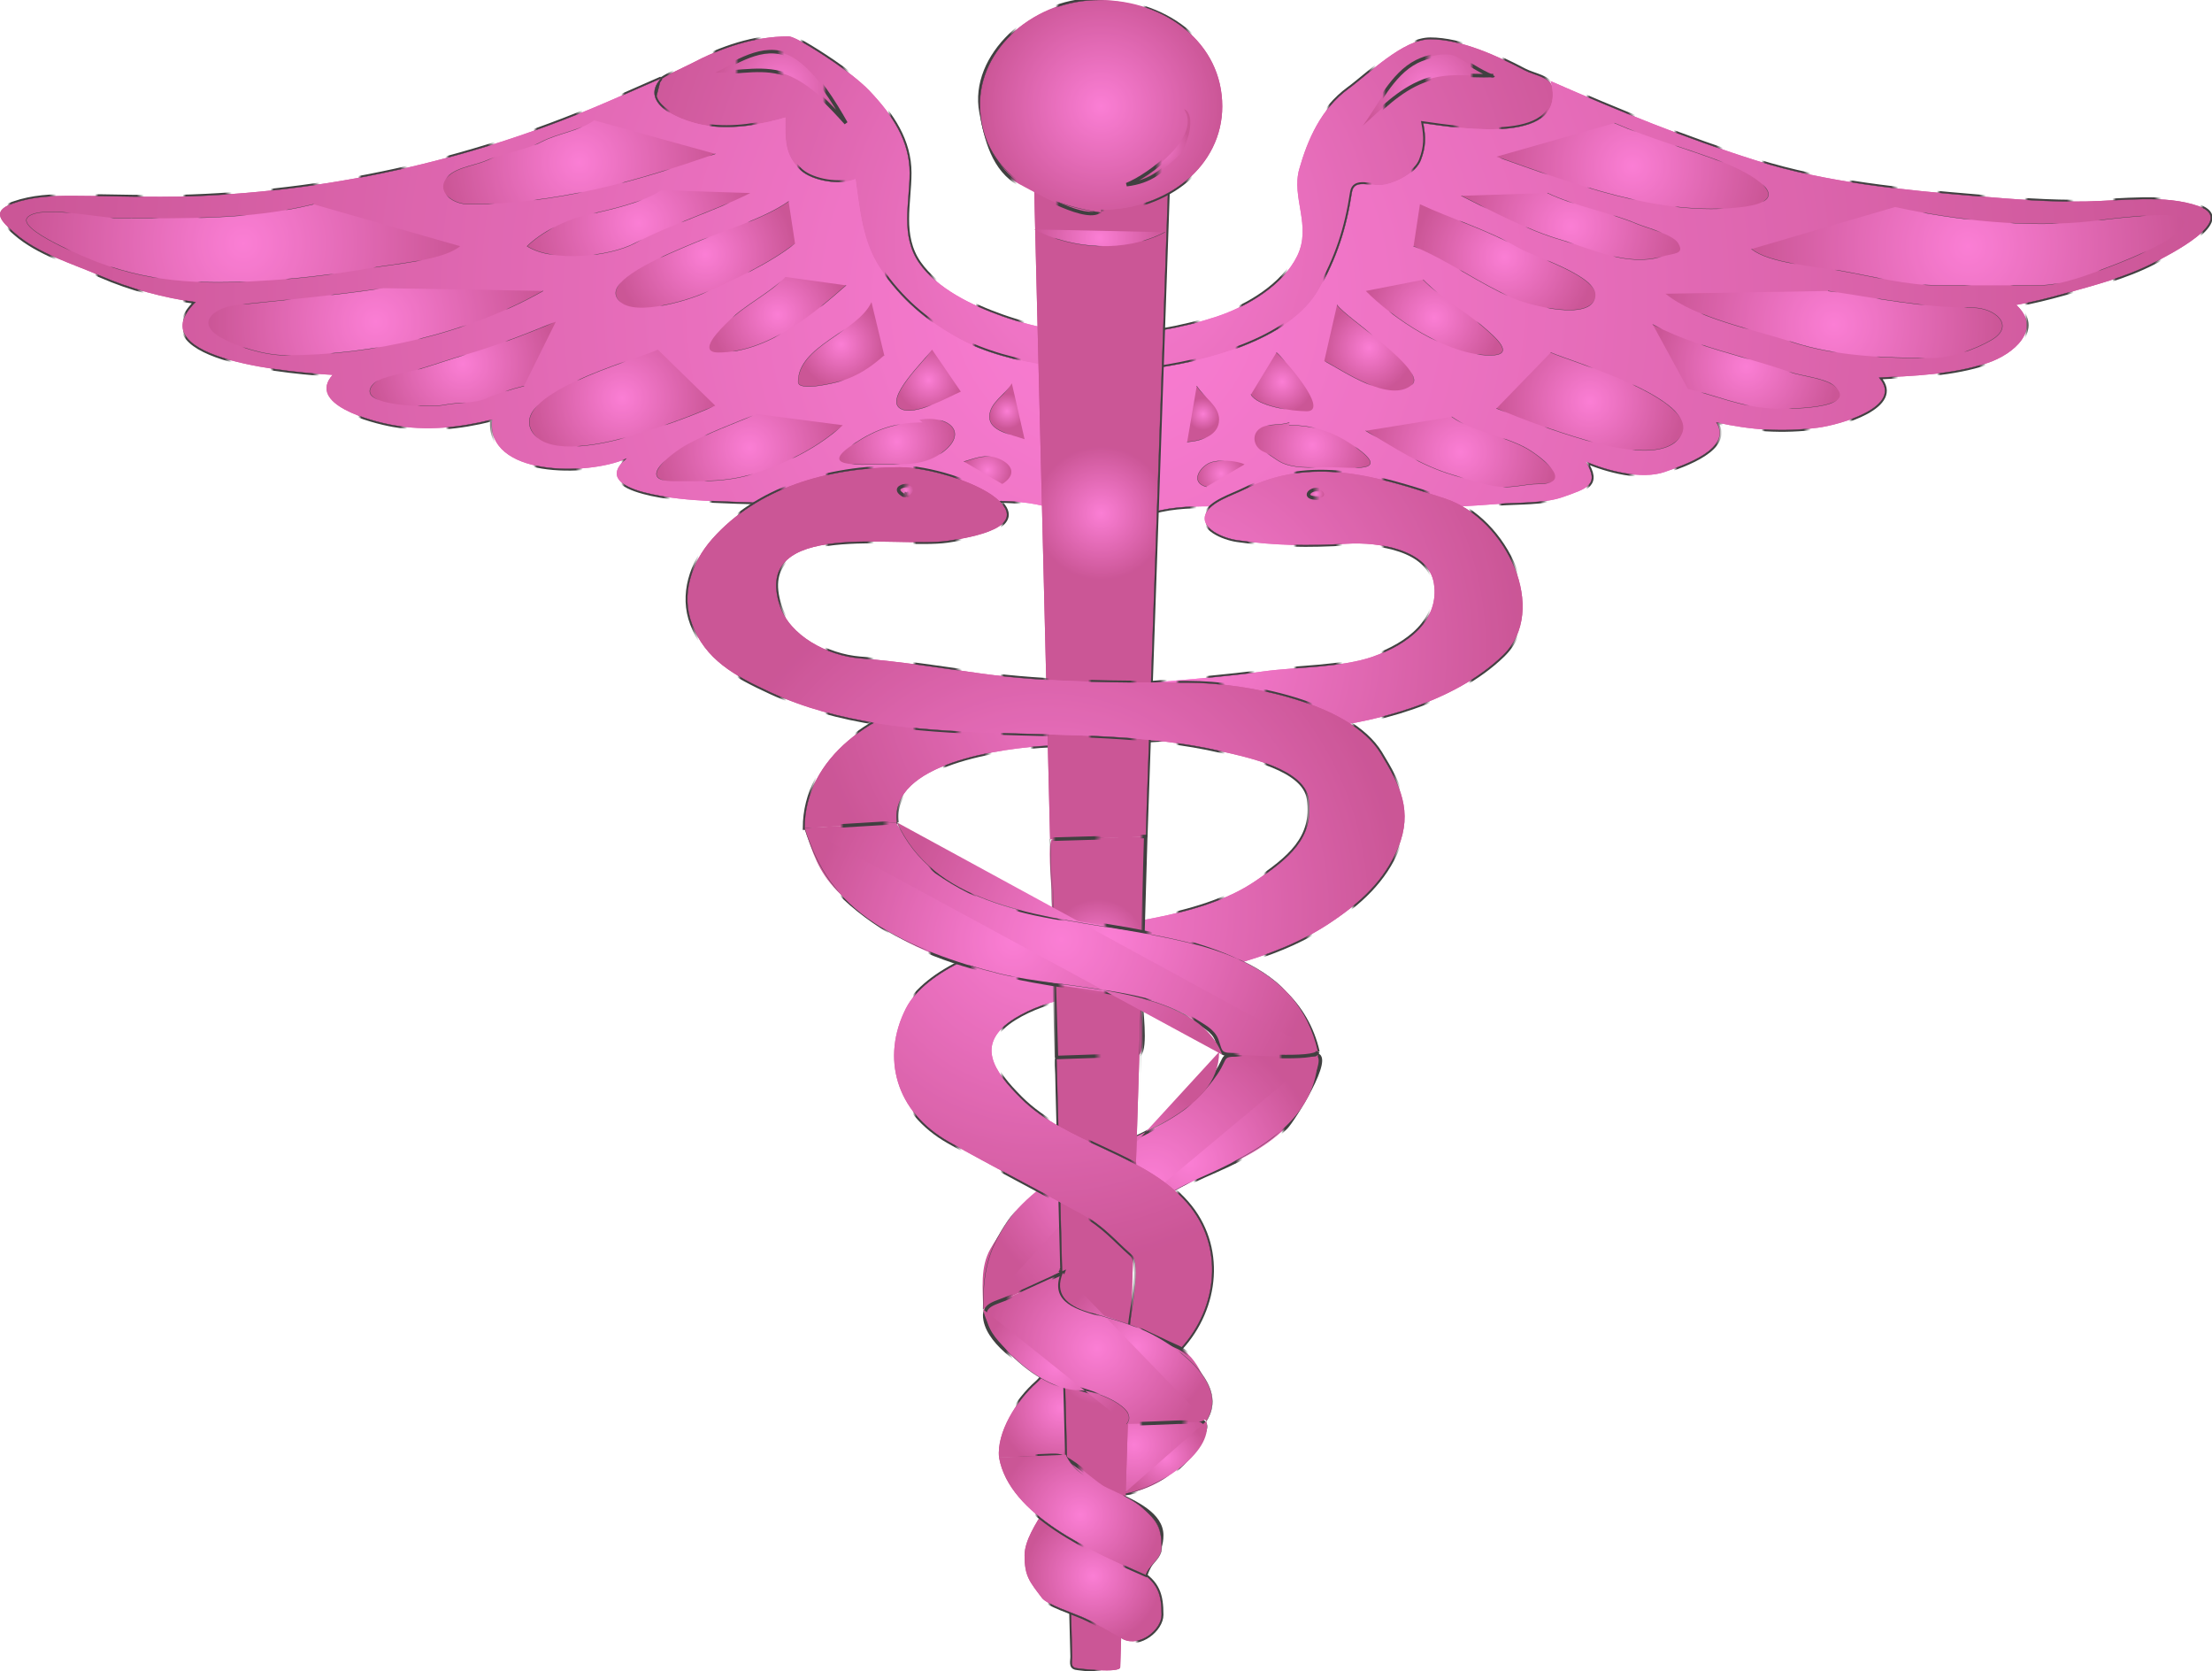 <?xml version="1.0" encoding="utf-8"?>
<svg viewBox="35.807 93.498 426.814 322.397" xmlns="http://www.w3.org/2000/svg" xmlns:xlink="http://www.w3.org/1999/xlink" xmlns:bx="https://boxy-svg.com">
  <defs>
    <radialGradient id="color-0-0" gradientUnits="userSpaceOnUse" cx="320.754" cy="73.004" r="146.836" spreadMethod="pad" xlink:href="#color-0"/>
    <linearGradient id="color-0" bx:pinned="true">
      <stop style="stop-color: #f953c6;" offset="0"/>
      <stop style="stop-color: #b91d73;" offset="1"/>
    </linearGradient>
    <pattern id="pattern-0-0" patternTransform="matrix(1, 0, 0, 1, 308.254, 60.504)" xlink:href="#pattern-0"/>
    <pattern x="0" y="0" width="25" height="25" patternUnits="userSpaceOnUse" viewBox="0 0 100 100" id="pattern-0">
      <rect x="0" y="0" width="50" height="100" style="fill: black;"/>
    </pattern>
    <radialGradient id="color-0-1" gradientUnits="userSpaceOnUse" cx="320.754" cy="73.004" r="146.836" spreadMethod="pad" xlink:href="#color-0"/>
    <pattern id="pattern-0-1" patternTransform="matrix(1, 0, 0, 1, 308.254, 60.504)" xlink:href="#pattern-0"/>
    <radialGradient id="color-0-2" gradientUnits="userSpaceOnUse" cx="319.765" cy="89.665" r="315.051" spreadMethod="pad" xlink:href="#color-0"/>
    <pattern id="pattern-0-2" patternTransform="matrix(1, 0, 0, 1, 307.265, 77.165)" xlink:href="#pattern-0"/>
    <radialGradient id="color-0-3" gradientUnits="userSpaceOnUse" cx="319.765" cy="89.665" r="315.051" spreadMethod="pad" xlink:href="#color-0"/>
    <pattern id="pattern-0-3" patternTransform="matrix(1, 0, 0, 1, 307.265, 77.165)" xlink:href="#pattern-0"/>
    <radialGradient id="color-0-4" gradientUnits="userSpaceOnUse" cx="332.917" cy="340.833" r="48.141" spreadMethod="pad" xlink:href="#color-0"/>
    <pattern id="pattern-0-4" patternTransform="matrix(1, 0, 0, 1, 320.417, 328.333)" xlink:href="#pattern-0"/>
    <radialGradient id="color-0-5" gradientUnits="userSpaceOnUse" cx="318.547" cy="340.43" r="33.633" spreadMethod="pad" xlink:href="#color-0"/>
    <pattern id="pattern-0-5" patternTransform="matrix(1, 0, 0, 1, 306.047, 327.93)" xlink:href="#pattern-0"/>
    <radialGradient id="color-0-6" gradientUnits="userSpaceOnUse" cx="343.537" cy="335.259" r="36.807" spreadMethod="pad" xlink:href="#color-0"/>
    <pattern id="pattern-0-6" patternTransform="matrix(1, 0, 0, 1, 331.037, 322.759)" xlink:href="#pattern-0"/>
    <radialGradient id="color-0-7" gradientUnits="userSpaceOnUse" cx="307.148" cy="405.251" r="17.757" spreadMethod="pad" xlink:href="#color-0"/>
    <pattern id="pattern-0-7" patternTransform="matrix(1, 0, 0, 1, 294.648, 392.751)" xlink:href="#pattern-0"/>
    <radialGradient id="color-0-8" gradientUnits="userSpaceOnUse" cx="307.148" cy="405.251" r="17.757" spreadMethod="pad" xlink:href="#color-0"/>
    <pattern id="pattern-0-8" patternTransform="matrix(1, 0, 0, 1, 294.648, 392.751)" xlink:href="#pattern-0"/>
    <radialGradient id="color-0-9" gradientUnits="userSpaceOnUse" cx="327.955" cy="415.71" r="20.365" spreadMethod="pad" xlink:href="#color-0"/>
    <pattern id="pattern-0-9" patternTransform="matrix(1, 0, 0, 1, 315.455, 403.21)" xlink:href="#pattern-0"/>
    <radialGradient id="color-0-10" gradientUnits="userSpaceOnUse" cx="336.817" cy="419.348" r="11.917" spreadMethod="pad" xlink:href="#color-0"/>
    <pattern id="pattern-0-10" patternTransform="matrix(1, 0, 0, 1, 324.317, 406.848)" xlink:href="#pattern-0"/>
    <radialGradient id="color-0-11" gradientUnits="userSpaceOnUse" cx="565.606" cy="74.199" r="61.664" spreadMethod="pad" xlink:href="#color-0"/>
    <pattern id="pattern-0-11" patternTransform="matrix(1, 0, 0, 1, 553.106, 61.699)" xlink:href="#pattern-0"/>
    <radialGradient id="color-0-12" gradientUnits="userSpaceOnUse" cx="527.422" cy="96.521" r="48.002" spreadMethod="pad" xlink:href="#color-0"/>
    <pattern id="pattern-0-12" patternTransform="matrix(1, 0, 0, 1, 514.922, 84.021)" xlink:href="#pattern-0"/>
    <radialGradient id="color-0-13" gradientUnits="userSpaceOnUse" cx="502.46" cy="108.513" r="26.68" spreadMethod="pad" xlink:href="#color-0"/>
    <pattern id="pattern-0-13" patternTransform="matrix(1, 0, 0, 1, 489.96, 96.013)" xlink:href="#pattern-0"/>
    <radialGradient id="color-0-14" gradientUnits="userSpaceOnUse" cx="457.861" cy="118.441" r="26.621" spreadMethod="pad" xlink:href="#color-0"/>
    <pattern id="pattern-0-14" patternTransform="matrix(1, 0, 0, 1, 445.361, 105.941)" xlink:href="#pattern-0"/>
    <radialGradient id="color-0-15" gradientUnits="userSpaceOnUse" cx="420.971" cy="132.821" r="26.992" spreadMethod="pad" xlink:href="#color-0"/>
    <pattern id="pattern-0-15" patternTransform="matrix(1, 0, 0, 1, 408.471, 120.321)" xlink:href="#pattern-0"/>
    <radialGradient id="color-0-16" gradientUnits="userSpaceOnUse" cx="469.994" cy="51.345" r="38.751" spreadMethod="pad" xlink:href="#color-0"/>
    <pattern id="pattern-0-16" patternTransform="matrix(1, 0, 0, 1, 457.494, 38.845)" xlink:href="#pattern-0"/>
    <radialGradient id="color-0-17" gradientUnits="userSpaceOnUse" cx="452.431" cy="68.55" r="31.184" spreadMethod="pad" xlink:href="#color-0"/>
    <pattern id="pattern-0-17" patternTransform="matrix(1, 0, 0, 1, 439.931, 56.05)" xlink:href="#pattern-0"/>
    <radialGradient id="color-0-18" gradientUnits="userSpaceOnUse" cx="433.525" cy="77.324" r="25.915" spreadMethod="pad" xlink:href="#color-0"/>
    <pattern id="pattern-0-18" patternTransform="matrix(1, 0, 0, 1, 421.025, 64.824)" xlink:href="#pattern-0"/>
    <radialGradient id="color-0-19" gradientUnits="userSpaceOnUse" cx="413.504" cy="94.523" r="19.518" spreadMethod="pad" xlink:href="#color-0"/>
    <pattern id="pattern-0-19" patternTransform="matrix(1, 0, 0, 1, 401.004, 82.023)" xlink:href="#pattern-0"/>
    <radialGradient id="color-0-20" gradientUnits="userSpaceOnUse" cx="394.945" cy="103.132" r="12.784" spreadMethod="pad" xlink:href="#color-0"/>
    <pattern id="pattern-0-20" patternTransform="matrix(1, 0, 0, 1, 382.445, 90.632)" xlink:href="#pattern-0"/>
    <radialGradient id="color-0-21" gradientUnits="userSpaceOnUse" cx="370.16" cy="112.859" r="8.896" spreadMethod="pad" xlink:href="#color-0"/>
    <pattern id="pattern-0-21" patternTransform="matrix(1, 0, 0, 1, 357.66, 100.359)" xlink:href="#pattern-0"/>
    <radialGradient id="color-0-22" gradientUnits="userSpaceOnUse" cx="347.624" cy="122.022" r="4.547" spreadMethod="pad" xlink:href="#color-0"/>
    <pattern id="pattern-0-22" patternTransform="matrix(1, 0, 0, 1, 335.124, 109.522)" xlink:href="#pattern-0"/>
    <radialGradient id="color-0-23" gradientUnits="userSpaceOnUse" cx="352.732" cy="139.034" r="6.708" spreadMethod="pad" xlink:href="#color-0"/>
    <pattern id="pattern-0-23" patternTransform="matrix(1, 0, 0, 1, 340.232, 126.534)" xlink:href="#pattern-0"/>
    <radialGradient id="color-0-24" gradientUnits="userSpaceOnUse" cx="378.767" cy="130.882" r="16.509" spreadMethod="pad" xlink:href="#color-0"/>
    <pattern id="pattern-0-24" patternTransform="matrix(1, 0, 0, 1, 366.267, 118.382)" xlink:href="#pattern-0"/>
    <radialGradient id="color-0-25" gradientUnits="userSpaceOnUse" cx="411.7" cy="29.742" r="18.631" spreadMethod="pad" xlink:href="#color-0"/>
    <pattern id="pattern-0-25" patternTransform="matrix(1, 0, 0, 1, 399.2, 17.242)" xlink:href="#pattern-0"/>
    <radialGradient id="color-0-26" gradientUnits="userSpaceOnUse" cx="74.039" cy="73.365" r="61.822" spreadMethod="pad" xlink:href="#color-0"/>
    <pattern id="pattern-0-26" patternTransform="matrix(1, 0, 0, 1, 61.539, 60.865)" xlink:href="#pattern-0"/>
    <radialGradient id="color-0-27" gradientUnits="userSpaceOnUse" cx="111.802" cy="95.718" r="47.688" spreadMethod="pad" xlink:href="#color-0"/>
    <pattern id="pattern-0-27" patternTransform="matrix(1, 0, 0, 1, 99.302, 83.218)" xlink:href="#pattern-0"/>
    <radialGradient id="color-0-28" gradientUnits="userSpaceOnUse" cx="136.619" cy="107.731" r="26.511" spreadMethod="pad" xlink:href="#color-0"/>
    <pattern id="pattern-0-28" patternTransform="matrix(1, 0, 0, 1, 124.119, 95.231)" xlink:href="#pattern-0"/>
    <radialGradient id="color-0-29" gradientUnits="userSpaceOnUse" cx="182.071" cy="117.481" r="26.498" spreadMethod="pad" xlink:href="#color-0"/>
    <pattern id="pattern-0-29" patternTransform="matrix(1, 0, 0, 1, 169.571, 104.981)" xlink:href="#pattern-0"/>
    <radialGradient id="color-0-30" gradientUnits="userSpaceOnUse" cx="218.373" cy="131.593" r="26.558" spreadMethod="pad" xlink:href="#color-0"/>
    <pattern id="pattern-0-30" patternTransform="matrix(1, 0, 0, 1, 205.873, 119.093)" xlink:href="#pattern-0"/>
    <radialGradient id="color-0-31" gradientUnits="userSpaceOnUse" cx="169.806" cy="50.287" r="38.773" spreadMethod="pad" xlink:href="#color-0"/>
    <pattern id="pattern-0-31" patternTransform="matrix(1, 0, 0, 1, 157.306, 37.787)" xlink:href="#pattern-0"/>
    <radialGradient id="color-0-32" gradientUnits="userSpaceOnUse" cx="186.754" cy="67.646" r="31.809" spreadMethod="pad" xlink:href="#color-0"/>
    <pattern id="pattern-0-32" patternTransform="matrix(1, 0, 0, 1, 174.254, 55.146)" xlink:href="#pattern-0"/>
    <radialGradient id="color-0-33" gradientUnits="userSpaceOnUse" cx="205.752" cy="76.583" r="25.551" spreadMethod="pad" xlink:href="#color-0"/>
    <pattern id="pattern-0-33" patternTransform="matrix(1, 0, 0, 1, 193.252, 64.083)" xlink:href="#pattern-0"/>
    <radialGradient id="color-0-34" gradientUnits="userSpaceOnUse" cx="226.363" cy="93.726" r="19.47" spreadMethod="pad" xlink:href="#color-0"/>
    <pattern id="pattern-0-34" patternTransform="matrix(1, 0, 0, 1, 213.863, 81.226)" xlink:href="#pattern-0"/>
    <radialGradient id="color-0-35" gradientUnits="userSpaceOnUse" cx="244.468" cy="102.162" r="12.27" spreadMethod="pad" xlink:href="#color-0"/>
    <pattern id="pattern-0-35" patternTransform="matrix(1, 0, 0, 1, 231.968, 89.662)" xlink:href="#pattern-0"/>
    <radialGradient id="color-0-36" gradientUnits="userSpaceOnUse" cx="269.401" cy="112.354" r="9.163" spreadMethod="pad" xlink:href="#color-0"/>
    <pattern id="pattern-0-36" patternTransform="matrix(1, 0, 0, 1, 256.901, 99.854)" xlink:href="#pattern-0"/>
    <radialGradient id="color-0-37" gradientUnits="userSpaceOnUse" cx="291.736" cy="121.23" r="5" spreadMethod="pad" xlink:href="#color-0"/>
    <pattern id="pattern-0-37" patternTransform="matrix(1, 0, 0, 1, 279.236, 108.73)" xlink:href="#pattern-0"/>
    <radialGradient id="color-0-38" gradientUnits="userSpaceOnUse" cx="286.214" cy="138.019" r="6.754" spreadMethod="pad" xlink:href="#color-0"/>
    <pattern id="pattern-0-38" patternTransform="matrix(1, 0, 0, 1, 273.714, 125.519)" xlink:href="#pattern-0"/>
    <radialGradient id="color-0-39" gradientUnits="userSpaceOnUse" cx="260.381" cy="129.908" r="16.467" spreadMethod="pad" xlink:href="#color-0"/>
    <pattern id="pattern-0-39" patternTransform="matrix(1, 0, 0, 1, 247.881, 117.408)" xlink:href="#pattern-0"/>
    <radialGradient id="color-0-40" gradientUnits="userSpaceOnUse" cx="227.2" cy="28.946" r="18.63" spreadMethod="pad" xlink:href="#color-0"/>
    <pattern id="pattern-0-40" patternTransform="matrix(1, 0, 0, 1, 214.7, 16.446)" xlink:href="#pattern-0"/>
    <radialGradient id="color-0-41" gradientUnits="userSpaceOnUse" cx="336.352" cy="189.203" r="102.332" spreadMethod="pad" xlink:href="#color-0"/>
    <pattern id="pattern-0-41" patternTransform="matrix(1, 0, 0, 1, 323.852, 176.703)" xlink:href="#pattern-0"/>
    <radialGradient id="color-0-42" gradientUnits="userSpaceOnUse" cx="336.352" cy="189.203" r="102.332" spreadMethod="pad" xlink:href="#color-0"/>
    <pattern id="pattern-0-42" patternTransform="matrix(1, 0, 0, 1, 323.852, 176.703)" xlink:href="#pattern-0"/>
    <radialGradient id="color-0-43" gradientUnits="userSpaceOnUse" cx="318.55" cy="150.315" r="19.085" spreadMethod="pad" xlink:href="#color-0"/>
    <pattern id="pattern-0-43" patternTransform="matrix(1, 0, 0, 1, 306.05, 137.815)" xlink:href="#pattern-0"/>
    <radialGradient id="color-0-44" gradientUnits="userSpaceOnUse" cx="318.55" cy="150.315" r="19.085" spreadMethod="pad" xlink:href="#color-0"/>
    <pattern id="pattern-0-44" patternTransform="matrix(1, 0, 0, 1, 306.05, 137.815)" xlink:href="#pattern-0"/>
    <radialGradient id="color-0-45" gradientUnits="userSpaceOnUse" cx="317.622" cy="392.28" r="11.828" spreadMethod="pad" xlink:href="#color-0"/>
    <pattern id="pattern-0-45" patternTransform="matrix(1, 0, 0, 1, 305.122, 379.78)" xlink:href="#pattern-0"/>
    <radialGradient id="color-0-46" gradientUnits="userSpaceOnUse" cx="317.637" cy="392.28" r="11.813" spreadMethod="pad" xlink:href="#color-0"/>
    <pattern id="pattern-0-46" patternTransform="matrix(1, 0, 0, 1, 305.137, 379.78)" xlink:href="#pattern-0"/>
    <radialGradient id="color-0-47" gradientUnits="userSpaceOnUse" cx="318.089" cy="71.805" r="18.63" spreadMethod="pad" xlink:href="#color-0"/>
    <pattern id="pattern-0-47" patternTransform="matrix(1, 0, 0, 1, 305.589, 59.305)" xlink:href="#pattern-0"/>
    <radialGradient id="color-0-48" gradientUnits="userSpaceOnUse" cx="318.531" cy="34.474" r="34.55" spreadMethod="pad" xlink:href="#color-0"/>
    <pattern id="pattern-0-48" patternTransform="matrix(1, 0, 0, 1, 306.031, 21.974)" xlink:href="#pattern-0"/>
    <radialGradient id="color-0-49" gradientUnits="userSpaceOnUse" cx="318.541" cy="34.34" r="34.54" spreadMethod="pad" xlink:href="#color-0"/>
    <pattern id="pattern-0-49" patternTransform="matrix(1, 0, 0, 1, 306.041, 21.84)" xlink:href="#pattern-0"/>
    <radialGradient id="color-0-50" gradientUnits="userSpaceOnUse" cx="302.835" cy="262.724" r="102.22" spreadMethod="pad" xlink:href="#color-0"/>
    <pattern id="pattern-0-50" patternTransform="matrix(1, 0, 0, 1, 290.335, 250.224)" xlink:href="#pattern-0"/>
    <radialGradient id="color-0-51" gradientUnits="userSpaceOnUse" cx="302.835" cy="263.114" r="102.22" spreadMethod="pad" xlink:href="#color-0"/>
    <pattern id="pattern-0-51" patternTransform="matrix(1, 0, 0, 1, 290.335, 250.614)" xlink:href="#pattern-0"/>
    <radialGradient id="color-0-52" gradientUnits="userSpaceOnUse" cx="316.27" cy="453.099" r="19.539" spreadMethod="pad" xlink:href="#color-0"/>
    <pattern id="pattern-0-52" patternTransform="matrix(1, 0, 0, 1, 303.77, 440.599)" xlink:href="#pattern-0"/>
    <radialGradient id="color-0-53" gradientUnits="userSpaceOnUse" cx="316.27" cy="453.099" r="19.539" spreadMethod="pad" xlink:href="#color-0"/>
    <pattern id="pattern-0-53" patternTransform="matrix(1, 0, 0, 1, 303.77, 440.599)" xlink:href="#pattern-0"/>
    <radialGradient id="color-0-54" gradientUnits="userSpaceOnUse" cx="262.946" cy="143.799" r="2.121" spreadMethod="pad" xlink:href="#color-0"/>
    <pattern id="pattern-0-54" patternTransform="matrix(1, 0, 0, 1, 250.446, 131.299)" xlink:href="#pattern-0"/>
    <radialGradient id="color-0-55" gradientUnits="userSpaceOnUse" cx="379.865" cy="144.757" r="2.225" spreadMethod="pad" xlink:href="#color-0"/>
    <pattern id="pattern-0-55" patternTransform="matrix(1, 0, 0, 1, 367.365, 132.257)" xlink:href="#pattern-0"/>
    <radialGradient id="color-0-56" gradientUnits="userSpaceOnUse" cx="334.899" cy="45.902" r="9.088" spreadMethod="pad" xlink:href="#color-0"/>
    <pattern id="pattern-0-56" patternTransform="matrix(1, 0, 0, 1, 322.399, 33.402)" xlink:href="#pattern-0"/>
    <radialGradient id="color-0-57" gradientUnits="userSpaceOnUse" cx="317.594" cy="273.876" r="13.673" spreadMethod="pad" xlink:href="#color-0"/>
    <pattern id="pattern-0-57" patternTransform="matrix(1, 0, 0, 1, 305.094, 261.376)" xlink:href="#pattern-0"/>
    <radialGradient id="color-0-58" gradientUnits="userSpaceOnUse" cx="330.36" cy="273.075" r="0.91" spreadMethod="pad" xlink:href="#color-0"/>
    <pattern id="pattern-0-58" patternTransform="matrix(1, 0, 0, 1, 317.86, 260.575)" xlink:href="#pattern-0"/>
    <radialGradient id="color-0-59" gradientUnits="userSpaceOnUse" cx="304.915" cy="274.27" r="0.905" spreadMethod="pad" xlink:href="#color-0"/>
    <pattern id="pattern-0-59" patternTransform="matrix(1, 0, 0, 1, 292.415, 261.77)" xlink:href="#pattern-0"/>
    <radialGradient id="color-0-60" gradientUnits="userSpaceOnUse" cx="307.188" cy="271.754" r="73.162" spreadMethod="pad" xlink:href="#color-0"/>
    <pattern id="pattern-0-60" patternTransform="matrix(1, 0, 0, 1, 294.688, 259.254)" xlink:href="#pattern-0"/>
    <radialGradient id="color-0-61" gradientUnits="userSpaceOnUse" cx="293.55" cy="272.284" r="59.53" spreadMethod="pad" xlink:href="#color-0"/>
    <pattern id="pattern-0-61" patternTransform="matrix(1, 0, 0, 1, 281.05, 259.784)" xlink:href="#pattern-0"/>
    <radialGradient id="color-0-62" gradientUnits="userSpaceOnUse" cx="320.37" cy="271.08" r="59.98" spreadMethod="pad" xlink:href="#color-0"/>
    <pattern id="pattern-0-62" patternTransform="matrix(1, 0, 0, 1, 307.87, 258.58)" xlink:href="#pattern-0"/>
    <radialGradient id="color-0-63" gradientUnits="userSpaceOnUse" cx="317.411" cy="388.258" r="32.045" spreadMethod="pad" xlink:href="#color-0"/>
    <pattern id="pattern-0-63" patternTransform="matrix(1, 0, 0, 1, 304.911, 375.758)" xlink:href="#pattern-0"/>
    <radialGradient id="color-0-64" gradientUnits="userSpaceOnUse" cx="328.547" cy="387.856" r="21.707" spreadMethod="pad" xlink:href="#color-0"/>
    <pattern id="pattern-0-64" patternTransform="matrix(1, 0, 0, 1, 316.047, 375.356)" xlink:href="#pattern-0"/>
    <radialGradient id="color-0-65" gradientUnits="userSpaceOnUse" cx="305.72" cy="393.44" r="20.807" spreadMethod="pad" xlink:href="#color-0"/>
    <pattern id="pattern-0-65" patternTransform="matrix(1, 0, 0, 1, 293.22, 380.94)" xlink:href="#pattern-0"/>
    <radialGradient id="color-0-66" gradientUnits="userSpaceOnUse" cx="312.637" cy="435.775" r="23.178" spreadMethod="pad" xlink:href="#color-0"/>
    <pattern id="pattern-0-66" patternTransform="matrix(1, 0, 0, 1, 300.137, 423.275)" xlink:href="#pattern-0"/>
    <radialGradient id="color-0-67" gradientUnits="userSpaceOnUse" cx="312.638" cy="435.692" r="23.178" spreadMethod="pad" xlink:href="#color-0"/>
    <pattern id="pattern-0-67" patternTransform="matrix(1, 0, 0, 1, 300.138, 423.192)" xlink:href="#pattern-0"/>
  </defs>
  <g transform="matrix(0.677, 0, 0, 0.677, 32.614, 90.755)">
    <defs/>
    <g opacity=".75">
      <path d="m467.59 102.9c-5.761-20.872-11.517-41.745-17.278-62.617-1.05-3.814-2.106-7.629-3.156-11.445-0.816-2.955-5.063-3.291-7.947-4.808-7.549-3.971-18.018-8.814-26.856-8.814-7.727 0-17.611 9.937-23.32 14.112-7.81 5.712-11.623 14.495-14.006 22.878-2.326 8.19 3.613 16.199-0.594 24.785-3.998 8.159-13.897 14.288-23.109 17.317-19.911 6.546-41.002 6.872-60.96-0.178-8.701-3.073-18.572-7.878-23.634-15.143-5.465-7.841-2.725-17.089-2.725-25.681 0-9.163-4.971-16.539-11.479-23.386-2.567-2.701-7.14-6.158-10.329-8.327-2.039-1.386-10.686-7.175-12.728-7.175-9.868 0-19.248 3.272-27.699 7.723-1.254 0.662-8.593 3.988-8.77 4.681-0.901 3.502-1.805 7.007-2.706 10.512-3.374 13.107-6.75 26.214-10.123 39.322-1.405 5.453-2.808 10.904-4.211 16.356-0.388 1.508-2.555 5.976-1.928 7.495 0.788 1.917 6.714 4.687 8.47 5.911 6.395 4.463 12.79 8.928 19.184 13.394 3.878 2.708 12.735 11.796 17.975 11.777 51.096-0.178 102.19-0.357 153.29-0.535 22.201-0.079 44.401-0.156 66.6-0.232 5.938-0.021 5.853 0.434 9.418-3.996 4.207-5.229 8.415-10.456 12.622-15.684 1.945-2.409 5.396-5.347 5.997-8.239" style="fill: url('#color-0-0'); paint-order: stroke; stroke: url('#pattern-0-0');"/>
      <path d="m467.59 102.9c-5.761-20.872-11.517-41.745-17.278-62.617-1.05-3.814-2.106-7.629-3.156-11.445-0.816-2.955-5.063-3.291-7.947-4.808-7.549-3.971-18.018-8.814-26.856-8.814-7.727 0-17.611 9.937-23.32 14.112-7.81 5.712-11.623 14.495-14.006 22.878-2.326 8.19 3.613 16.199-0.594 24.785-3.998 8.159-13.897 14.288-23.109 17.317-19.911 6.546-41.002 6.872-60.96-0.178-8.701-3.073-18.572-7.878-23.634-15.143-5.465-7.841-2.725-17.089-2.725-25.681 0-9.163-4.971-16.539-11.479-23.386-2.567-2.701-7.14-6.158-10.329-8.327-2.039-1.386-10.686-7.175-12.728-7.175-9.868 0-19.248 3.272-27.699 7.723-1.254 0.662-8.593 3.988-8.77 4.681-0.901 3.502-1.805 7.007-2.706 10.512-3.374 13.107-6.75 26.214-10.123 39.322-1.405 5.453-2.808 10.904-4.211 16.356-0.388 1.508-2.555 5.976-1.928 7.495 0.788 1.917 6.714 4.687 8.47 5.911 6.395 4.463 12.79 8.928 19.184 13.394 3.878 2.708 12.735 11.796 17.975 11.777 51.096-0.178 102.19-0.357 153.29-0.535 21.957-0.077 43.916-0.154 65.876-0.23 4.258-0.015 6.229 0.865 8.666-2.164 6.698-8.32 13.395-16.643 20.093-24.965" stroke-linecap="square" stroke-miterlimit="10" stroke-width=".1" style="fill: url('#color-0-1'); paint-order: stroke; stroke: url('#pattern-0-1');"/>
      <path d="m311.27 152.31c-8.294-6.274-22.839-5.963-33.093-4.843-11.742 1.28-24.545 0.058-36.386 0.058-11.964 0-24.008-0.214-35.944-0.793-6.16-0.299-33.9-2.245-22.724-11.956-11.022 4.826-39.892 5.036-38.174-11.163-9.224 2.311-18.65 3.283-28.179 1.596-6.331-1.123-24.666-6.009-17.263-14.346-9.139-0.502-56.093-3.961-39.081-20.726-8.914-1.172-18.865-3.886-26.93-7.424-8.174-3.585-17.857-6.335-24.538-12.205-3.622-3.185-7.133-6.204-0.544-8.518 5.659-1.99 10.996-2.145 17.036-2.145 11.337 0 22.336 0.527 33.732 0.112 42.199-1.544 82.609-11.082 120.3-27.609 4.545-1.992 9.089-3.986 13.634-5.978-6.742 7.592 6.636 12.528 13.064 13.466 7.447 1.087 15.364-0.257 22.383-2.307 0 5.845-0.525 10.7 4.538 15.145 3.291 2.888 11.032 4.237 15.449 2.394 1.24 8.692 1.926 17.95 7.18 25.638 5.765 8.43 12.785 14.595 22.281 19.803 14.003 7.677 38.759 10.503 53.249 8.76 16.435-1.975 41.009-8.185 49.27-22.66 5.226-9.157 7.935-17.639 9.47-27.766 0.632-4.168 5.581-1.421 9.418-2.183 3.882-0.772 8.917-3.592 10.232-6.997 1.483-3.843 1.431-6.584 0.684-10.538 11.796 1.722 41.536 6.165 36.353-11.956 19.35 8.484 38.487 16.321 58.88 22.716 19.771 6.2 41.678 8.308 62.488 10.043 10.334 0.861 20.937 1.714 31.311 1.515 10.201-0.195 22.347-2.044 32.005 1.347 11.358 3.988-8.645 13.987-12.922 16.191-7.781 4.011-16.887 6.393-25.437 8.764-4.594 1.274-8.869 2.357-13.634 3.193 7.571 6.922-0.714 14.08-8.257 16.562-9.989 3.287-20.268 3.583-30.834 4.16 7.343 8.219-11.197 13.474-17.514 14.267-10.135 1.27-18.919 0.662-28.834-1.513 4.63 7.563-9.177 12.151-14.734 14.101-6.605 2.316-16.651-0.361-22.527-2.942 4.126 6.582 0.483 7.64-6.563 10.115-5.285 1.859-12.988 1.515-18.626 1.965-14.043 1.118-28.437 1.473-42.542 1.473-13.083 0-26.298-0.801-39.45-0.801-6.019 0-12.61 0.239-18.24 2.394-3.71 1.421-3.104 2.417-7.332 2.21-4.211-0.207-8.434-0.415-12.657-0.62" style="fill: url('#color-0-2'); paint-order: stroke; stroke: url('#pattern-0-2');"/>
      <path d="m311.27 152.31c-8.294-6.274-22.839-5.963-33.093-4.843-11.742 1.28-24.545 0.058-36.386 0.058-11.964 0-24.008-0.214-35.944-0.793-6.16-0.299-33.9-2.245-22.724-11.956-11.022 4.826-39.892 5.036-38.174-11.163-9.224 2.311-18.65 3.283-28.179 1.596-6.331-1.123-24.666-6.009-17.263-14.346-9.139-0.502-56.093-3.961-39.081-20.726-8.914-1.172-18.865-3.886-26.93-7.424-8.174-3.585-17.857-6.335-24.538-12.205-3.622-3.185-7.133-6.204-0.544-8.518 5.659-1.99 10.996-2.145 17.036-2.145 11.337 0 22.336 0.527 33.732 0.112 42.199-1.544 82.609-11.082 120.3-27.609 4.545-1.992 9.089-3.986 13.634-5.978-6.742 7.592 6.636 12.528 13.064 13.466 7.447 1.087 15.364-0.257 22.383-2.307 0 5.845-0.525 10.7 4.538 15.145 3.291 2.888 11.032 4.237 15.449 2.394 1.24 8.692 1.926 17.95 7.18 25.638 5.765 8.43 12.785 14.595 22.281 19.803 14.003 7.677 38.759 10.503 53.249 8.76 16.435-1.975 41.009-8.185 49.27-22.66 5.226-9.157 7.935-17.639 9.47-27.766 0.632-4.168 5.581-1.421 9.418-2.183 3.882-0.772 8.917-3.592 10.232-6.997 1.483-3.843 1.431-6.584 0.684-10.538 11.796 1.722 41.536 6.165 36.353-11.956 19.35 8.484 38.487 16.321 58.88 22.716 19.771 6.2 41.678 8.308 62.488 10.043 10.334 0.861 20.937 1.714 31.311 1.515 10.201-0.195 22.347-2.044 32.005 1.347 11.358 3.988-8.645 13.987-12.922 16.191-7.781 4.011-16.887 6.393-25.437 8.764-4.594 1.274-8.869 2.357-13.634 3.193 7.571 6.922-0.714 14.08-8.257 16.562-9.989 3.287-20.268 3.583-30.834 4.16 7.343 8.219-11.197 13.474-17.514 14.267-10.135 1.27-18.919 0.662-28.834-1.513 4.63 7.563-9.177 12.151-14.734 14.101-6.605 2.316-16.651-0.361-22.527-2.942 4.126 6.582 0.483 7.64-6.563 10.115-5.285 1.859-12.988 1.515-18.626 1.965-14.043 1.118-28.437 1.473-42.542 1.473-13.083 0-26.298-0.801-39.45-0.801-6.019 0-12.61 0.239-18.24 2.394-3.71 1.421-3.104 2.417-7.332 2.21-4.211-0.207-8.434-0.415-12.657-0.62" stroke-linecap="square" stroke-miterlimit="10" stroke-width=".1" style="fill: url('#color-0-3'); paint-order: stroke; stroke: url('#pattern-0-3');"/>
      <path d="m306.73 365.94c3.106 0.326 4.434-4.573 6.364-6.378 3.246-3.034 7.696-5.293 11.614-7.586 7.497-4.391 15.364-9.422 23.263-12.894 8.723-3.832 16.61-7.264 23.289-13.796 1.888-1.847 13.826-20.724 8.391-20.724h-19.499c-8.273 0-5.273 0.046-8.936 5.389-5.231 7.625-12.865 13.547-21.761 17.728-17.547 8.248-33.164 15.894-42.438 32.186-3.05 5.357-2.103 11.435-2.103 17.24 7.573-3.455 15.146-6.912 22.721-10.366-0.305-0.27-0.606-0.533-0.906-0.799" style="fill: url('#color-0-4'); paint-order: stroke; stroke: url('#pattern-0-4');"/>
      <g stroke="#000" stroke-linecap="square" stroke-miterlimit="10" stroke-width=".1">
        <path d="m352.18 303.76c0 17.213-25.139 23.992-39.085 31.086-7.358 3.743-16.792 10.754-21.186 17.155-5.952 8.673-6.996 15.114-6.996 25.098" style="fill: url('#color-0-5'); paint-order: stroke; stroke: url('#pattern-0-5');"/>
        <path d="m306.73 365.94c3.106 0.326 4.434-4.573 6.364-6.378 3.009-2.812 7.209-5.119 10.906-7.173 7.466-4.148 14.994-9.364 22.721-12.757 16.804-7.385 33.623-16.74 33.623-35.07" style="fill: url('#color-0-6'); paint-order: stroke; stroke: url('#pattern-0-6');"/>
      </g>
      <path d="m308.55 418.55c-0.468-7.387 10.932-15.952 16.355-20.724-5.157-2.141-10.317-4.285-15.475-6.428-3.653-1.517-6.752 4.405-9.262 6.604-5.631 4.934-11.474 14.19-10.71 21.347 6.364-0.266 12.728-0.533 19.092-0.799" style="fill: url('#color-0-7'); paint-order: stroke; stroke: url('#pattern-0-7');"/>
      <path d="m308.55 418.55c-0.468-7.387 10.932-15.952 16.355-20.724-5.157-2.141-10.317-4.285-15.475-6.428-3.653-1.517-6.752 4.405-9.262 6.604-5.631 4.934-11.474 14.19-10.71 21.347" stroke-linecap="square" stroke-miterlimit="10" stroke-width=".1" style="fill: url('#color-0-8'); paint-order: stroke; stroke: url('#pattern-0-8');"/>
      <path d="m324.9 429.71c9.525-1.152 17.871-7.874 21.82-15.145 2.955-5.44 1.975-5.54-4.27-7.107-7.85-1.965-15.699-3.934-23.547-5.899-3.251-0.815-5.257 3.895-6.052 6.658-0.863 3-5.728 8.97-5.224 11.927 0.454 2.652 5.718 4.592 8.384 5.374 2.434 0.716 9.089 5.565 8.888 4.191" style="fill: url('#color-0-9'); paint-order: stroke; stroke: url('#pattern-0-9');"/>
      <g stroke="#000" stroke-linecap="square" stroke-miterlimit="10" stroke-width=".1">
        <path d="m324.9 429.71c8.902-1.077 25.858-11.522 23.634-20.724" style="fill: url('#color-0-10'); paint-order: stroke; stroke: url('#pattern-0-10');"/>
        <path d="m544.84 63.041c17.625 3.851 37.765 6.013 55.823 4.044 3.655-0.398 23.471-3.104 25.976-0.857 4.5 4.038-16.404 12.2-19.515 13.371-6.184 2.324-14.351 5.758-21.181 5.758h-28.692c-9.094 0-19.002-2.59-27.912-4.156-6.624-1.164-20.511-2.133-25.397-6.204" style="fill: url('#color-0-11'); paint-order: stroke; stroke: url('#pattern-0-11');"/>
        <path d="m479.42 87.747c8.64 7.024 25.146 10.163 35.984 13.732 12.302 4.05 26.627 4.606 39.656 4.606 5.571 0 12.633-2.453 17.258-5.167 6.941-4.073 0.946-9.184-5.309-9.184-14.19 0-27.28-2.745-41.238-4.779" style="fill: url('#color-0-12'); paint-order: stroke; stroke: url('#pattern-0-12');"/>
        <path d="m475.78 96.518c8.02 4.223 16.693 6.741 25.544 9.331 4.556 1.334 9.08 2.656 13.542 4.22 3.288 1.154 10.204 1.743 12.712 3.986 7.537 6.748-14.46 6.609-18.174 6.374-8.787-0.55-15.38-3.629-23.63-5.577" style="fill: url('#color-0-13'); paint-order: stroke; stroke: url('#pattern-0-13');"/>
        <path d="m446.7 104.49c6.442 2.849 45.684 14.232 36.355 24.71-5.347 6.005-20.318 2.035-26.7 0.166-8.768-2.569-16.823-5.517-25.115-8.935" style="fill: url('#color-0-14'); paint-order: stroke; stroke: url('#pattern-0-14');"/>
        <path d="m418.51 122.82c5.735 4.164 14.514 5.349 20.911 8.764 4.09 2.183 14.741 10.366 3.639 10.366-3.513 0-7.062 1.177-10.916 0.797-4.606-0.454-8.943-2.094-13.279-3.357-9.347-2.722-16.783-7.845-24.886-12.584" style="fill: url('#color-0-15'); paint-order: stroke; stroke: url('#pattern-0-15');"/>
        <path d="m464.88 39.125c10.033 4.422 20.625 7.237 30.89 11.159 7.083 2.706 22.011 10.709 5.463 12.757-23.436 2.901-48.589-6.841-69.99-14.352" style="fill: url('#color-0-16'); paint-order: stroke; stroke: url('#pattern-0-16');"/>
        <path d="m445.78 59.055c7.909 3.807 17.363 5.384 25.456 8.764 2.896 1.21 10.317 3.005 11.822 5.579 1.85 3.171-1.211 2.741-4.76 3.78-9.851 2.886-19.702-2.16-28.541-4.743-9.908-2.897-19.447-8.036-28.51-12.588" style="fill: url('#color-0-17'); paint-order: stroke; stroke: url('#pattern-0-17');"/>
        <path d="m409.42 62.244c9.182 4.256 19.44 7.37 28.082 12.425 4.448 2.602 22.799 8.038 21.907 13.877-1.105 7.237-19.028 2.419-23.289 0.55-9.948-4.366-18.5-10.704-28.51-14.896" style="fill: url('#color-0-18'); paint-order: stroke; stroke: url('#pattern-0-18');"/>
        <path d="m410.35 83.761c4.772 4.963 11.898 8.885 17.261 13.553 3.165 2.756 9.364 7.972 1.822 7.972-12.231 0-27.808-10.615-35.447-18.332" style="fill: url('#color-0-19'); paint-order: stroke; stroke: url('#pattern-0-19');"/>
        <path d="m385.8 90.938c2.29 3.511 25.844 18.772 21.363 22.718-6.189 5.449-19.556-3.94-25.002-6.777" style="fill: url('#color-0-20'); paint-order: stroke; stroke: url('#pattern-0-20');"/>
        <path d="m368.53 104.49c1.826 1.498 15.444 16.738 8.633 16.738-4.438 0-14.171-1.517-15.898-4.783" style="fill: url('#color-0-21'); paint-order: stroke; stroke: url('#pattern-0-21');"/>
        <path d="m345.8 114.05c2.2 3.388 6.371 5.592 6.371 9.565 0 4.285-4.566 6.013-9.094 6.378" style="fill: url('#color-0-22'); paint-order: stroke; stroke: url('#pattern-0-22');"/>
        <path d="m359.44 136.37c-2.297-1.152-7.578-1.465-9.993-0.398-2.792 1.23-5.607 5.521-0.906 6.779" style="fill: url('#color-0-23'); paint-order: stroke; stroke: url('#pattern-0-23');"/>
        <path d="m372.17 124.41c-2.903 1.152-7.01-0.056-9.094 2.394-1.606 1.888-0.769 4.847 1.824 5.976 2.444 1.064 3.75 2.737 6.362 3.587 3.776 1.228 7.933 0.799 12.018 0.799 6.62 0 18.141 1.774 7.97-5.582-5.813-4.206-11.644-6.376-19.08-6.376" style="fill: url('#color-0-24'); paint-order: stroke; stroke: url('#pattern-0-24');"/>
      </g>
      <path d="m430.33 25.574c-7.327 0.328-13.033-1.123-19.986 1.596-7.008 2.739-11.86 8.005-17.275 12.752 4.434-5.824 8.271-14.722 15.446-18.332 2.666-1.343 8.299-2.973 11.387-1.347 2.25 1.183 10.095 6.235 10.428 5.33" style="fill: url('#color-0-25'); paint-order: stroke; stroke: url('#pattern-0-25');"/>
      <g stroke="#000" stroke-linecap="square" stroke-miterlimit="10" stroke-width=".1">
        <path d="m94.05 62.244c-18.051 4.519-36.838 3.984-55.438 3.984-5.444 0-21.985-3.822-25.903-0.4-3.989 3.484 17.523 12.051 19.982 12.976 16.617 6.256 31.879 6.272 49.873 5.057 9.48-0.641 18.583-1.82 27.905-3.459 6.612-1.162 20.523-2.133 25.392-6.204" style="fill: url('#color-0-26'); paint-order: stroke; stroke: url('#pattern-0-26');"/>
        <path d="m159.49 86.952c-21.214 12.02-48.324 18.332-73.418 18.332-5.808 0-13.769-2.359-18.581-5.169-7.381-4.31-1.221-8.573 4.748-9.179 14.088-1.43 27.673-2.714 41.804-4.785" style="fill: url('#color-0-27'); paint-order: stroke; stroke: url('#pattern-0-27');"/>
        <path d="m163.13 95.719c-8.555 3.54-16.528 6.687-25.555 9.331-4.545 1.332-8.973 2.901-13.525 4.222-2.752 0.799-10.812 2.052-12.728 3.986-6.719 6.787 16.502 6.939 20.026 6.169 3.606-0.786 8.545-0.359 11.784-1.786 3.035-1.338 7.365-2.731 10.909-3.585" style="fill: url('#color-0-28'); paint-order: stroke; stroke: url('#pattern-0-28');"/>
        <path d="m192.21 103.69c-7.287 3.197-43.614 12.9-35.449 23.913 4.755 6.412 20.223 2.861 26.7 0.963 8.718-2.554 16.885-5.33 25.108-8.935" style="fill: url('#color-0-29'); paint-order: stroke; stroke: url('#pattern-0-29');"/>
        <path d="m220.39 122.02c-6.636 2.768-13.76 5.316-19.998 8.771-4.029 2.233-14.848 10.362-3.636 10.362 8.609 0 15.782 0.363 24.344-2.639 9.279-3.258 16.762-7.104 23.831-13.304" style="fill: url('#color-0-30'); paint-order: stroke; stroke: url('#pattern-0-30');"/>
        <path d="m174.04 38.329c-3.941 2.955-10.386 3.712-14.978 6.127-4.606 2.426-10.719 3.139-15.588 5.281-3.887 1.712-10.426 2.11-12.151 6.127-1.405 3.27 2.515 6.38 7.076 6.38 24.462 0 47.538-6.409 70.179-14.352" style="fill: url('#color-0-31'); paint-order: stroke; stroke: url('#pattern-0-31');"/>
        <path d="m193.12 58.256c-4.646 3.386-15.139 5.708-20.876 6.965-6.239 1.367-13.156 4.971-17.299 8.978 7.225 4.611 23.261 3.069 30.684-0.842 10.372-5.463 22.324-8.984 32.934-14.302" style="fill: url('#color-0-32'); paint-order: stroke; stroke: url('#pattern-0-32');"/>
        <path d="m229.48 61.443c-7.736 5.386-19.612 8.603-28.517 12.506-4.232 1.857-22.88 9.059-20.564 14.597 2.775 6.642 20.18 1.114 24.644-0.842 8.399-3.681 19.381-8.771 26.26-14.304" style="fill: url('#color-0-33'); paint-order: stroke; stroke: url('#pattern-0-33');"/>
        <path d="m228.57 82.966c-4.729 4.845-11.476 7.895-16.367 12.75-1.755 1.743-9.17 8.771-2.721 8.771 14.053 0 27.242-11.144 36.35-19.131" style="fill: url('#color-0-34'); paint-order: stroke; stroke: url('#pattern-0-34');"/>
        <path d="m253.1 90.141c-4.055 8.644-20.902 12.422-20.902 22.716 0 2.849 10.35 0.299 12.021-0.193 5.124-1.5 8.796-4.106 12.52-7.38" style="fill: url('#color-0-35'); paint-order: stroke; stroke: url('#pattern-0-35');"/>
        <path d="m270.38 103.69c-2.186 3.2-13.622 13.865-9.089 16.738 3.901 2.473 14.214-3.548 17.273-4.783" style="fill: url('#color-0-36'); paint-order: stroke; stroke: url('#pattern-0-36');"/>
        <path d="m293.1 113.26c-1.788 3.337-6.364 5.451-6.364 9.563 0 4.025 6.049 4.988 10 6.376" style="fill: url('#color-0-37'); paint-order: stroke; stroke: url('#pattern-0-37');"/>
        <path d="m279.46 135.57c3.499-1.017 6.404-2.299 9.993-0.793 3.906 1.637 5.034 4.621 0.913 7.173" style="fill: url('#color-0-38'); paint-order: stroke; stroke: url('#pattern-0-38');"/>
        <path d="m266.73 123.62c8.28-1.291 13.731 3.411 7.277 8.769-5.321 4.418-11.077 3.984-18.179 3.984-7.119 0-18.042 0.909-7.615-5.951 6.163-4.054 11.786-6.007 19.428-6.007" style="fill: url('#color-0-39'); paint-order: stroke; stroke: url('#pattern-0-39');"/>
      </g>
      <path d="m208.57 24.775c6.989 0 14.183-1.955 20.902 0.801 6.584 2.7 11.947 8.708 16.357 13.551-3.317-5.82-8.434-14.396-14.538-18.336-7.774-5.019-15.636 0.436-22.721 3.984" style="fill: url('#color-0-40'); paint-order: stroke; stroke: url('#pattern-0-40');"/>
      <path d="m260.38 238.41c-2.302-16.902 29.958-21.27 43.535-21.899 24.401-1.125 48.553-2.442 72.862-4.575 19.991-1.755 42.556-7.88 56.273-21.112 13.312-12.84 1.091-38.927-16.421-44.704-19.317-6.37-38.03-12.288-57.356-2.598-3.336 1.672-9.65 3.565-10.97 7.028-1.561 4.1 4.963 6.845 8.983 7.434 10.587 1.548 20.62 1.66 31.307 0.994 9.04-0.564 23.242 1.728 24.789 11.248 1.696 10.456-7.275 17.38-17.431 20.94-8.824 3.094-21.709 2.89-31.158 4.187-10.391 1.425-20.739 2.241-31.2 3.156-9.463 0.83-19.22 0.137-28.685 0.838-10.18 0.753-19.788 1.247-29.927 3.021-21.295 3.727-40.961 17.568-40.961 37.633 8.789-0.531 17.573-1.062 26.362-1.591" style="fill: url('#color-0-41'); paint-order: stroke; stroke: url('#pattern-0-41');"/>
      <path d="m260.38 238.41c-2.302-16.902 29.958-21.27 43.535-21.899 24.401-1.125 48.553-2.442 72.862-4.575 19.991-1.755 42.556-7.88 56.273-21.112 13.312-12.84 1.091-38.927-16.421-44.704-19.317-6.37-38.03-12.288-57.356-2.598-3.336 1.672-9.65 3.565-10.97 7.028-1.561 4.1 4.963 6.845 8.983 7.434 10.587 1.548 20.62 1.66 31.307 0.994 9.04-0.564 23.242 1.728 24.789 11.248 1.696 10.456-7.275 17.38-17.431 20.94-8.824 3.094-21.709 2.89-31.158 4.187-10.391 1.425-20.739 2.241-31.2 3.156-9.463 0.83-19.22 0.137-28.685 0.838-10.18 0.753-19.788 1.247-29.927 3.021-21.295 3.727-40.961 17.568-40.961 37.633" stroke-linecap="square" stroke-miterlimit="10" stroke-width=".1" style="fill: url('#color-0-42'); paint-order: stroke; stroke: url('#pattern-0-42');"/>
      <path d="m304.01 243.18c-1.514-61.909-3.031-123.82-4.545-185.73 12.723 0.266 25.446 0.531 38.17 0.799-1.268 36.734-2.536 73.466-3.807 110.2-0.722 20.872-1.441 41.743-2.162 62.615-0.13 3.745-0.258 7.488-0.388 11.234-0.014 0.413-24.585 0.803-27.268 0.88" style="fill: url('#color-0-43'); paint-order: stroke; stroke: url('#pattern-0-43');"/>
      <path d="m304.01 243.18c-1.514-61.909-3.031-123.82-4.545-185.73 12.723 0.266 25.446 0.531 38.17 0.799-2.12 61.378-4.239 122.76-6.359 184.13" stroke-linecap="square" stroke-miterlimit="10" stroke-width=".1" style="fill: url('#color-0-44'); paint-order: stroke; stroke: url('#pattern-0-44');"/>
      <path d="m329.45 304.56c-1.334 42.758-2.671 85.52-4.005 128.28-0.483 15.425-0.963 30.846-1.445 46.268-0.054 1.726-11.663 0.457-12.692 0.228-1.611-0.355-0.989-2.017-1.024-3.365-0.203-7.781-0.407-15.562-0.61-23.345-0.918-35.089-1.833-70.18-2.754-105.27-0.324-12.377-0.646-24.754-0.97-37.131-0.012-0.475-0.39-4.857 0.083-4.874 7.807-0.261 15.612-0.525 23.419-0.788" style="fill: url('#color-0-45'); paint-order: stroke; stroke: url('#pattern-0-45');"/>
      <g stroke="#000" stroke-linecap="square" stroke-miterlimit="10" stroke-width=".1">
        <path d="m329.45 304.56c-1.334 42.758-2.671 85.52-4.005 128.28-0.483 15.425-0.963 30.846-1.445 46.268-0.054 1.726-11.663 0.457-12.692 0.228-1.611-0.355-0.989-2.017-1.024-3.365-0.203-7.781-0.407-15.562-0.61-23.345-1.282-49.088-2.567-98.177-3.849-147.27" style="fill: url('#color-0-46'); paint-order: stroke; stroke: url('#pattern-0-46');"/>
        <path d="m299.46 69.415c10.932 5.75 25.962 6.669 37.259 0.799" style="fill: url('#color-0-47'); paint-order: stroke; stroke: url('#pattern-0-47');"/>
      </g>
      <path d="m318.54 63.834c18.893 0 34.541-12.497 34.541-29.491 0-18.361-16.402-30.294-36.457-30.294-17.677 0-35.343 15.894-32.298 31.976 1.382 7.295 3.348 16.506 11.276 20.679 3.844 2.027 19.667 11.3 22.939 7.129" style="fill: url('#color-0-48'); paint-order: stroke; stroke: url('#pattern-0-48');"/>
      <path d="m318.54 63.834c18.893 0 34.541-12.497 34.541-29.491 0-17.444-15.538-30.294-35.106-30.294-18.394 0-34.332 13.717-33.968 30.294 0.4 18.128 16.007 27.576 34.534 30.288" stroke-linecap="square" stroke-miterlimit="10" stroke-width=".1" style="fill: url('#color-0-49'); paint-order: stroke; stroke: url('#pattern-0-49');"/>
      <path d="m341.26 388.26c10.618-11.562 12.473-29.24 1.822-41.455-12.394-14.213-34.21-16.639-47.458-29.914-7.533-7.551-13.386-15.429-1.628-22.693 9.34-5.77 21.583-7.032 32.395-9.007 19.705-3.596 40.521-7.08 56.947-17.873 8.99-5.907 16.019-12.3 19.877-21.778 4.199-10.321 0.655-17.656-5.049-26.959-8.739-14.255-38.177-20.033-54.896-20.033-18.981 0-39.982 0.002-58.807-2.579-11.5-1.577-22.967-3.421-34.56-4.347-9.539-0.761-20.147-6.542-22.896-14.966-8.117-24.891 33.512-16.392 47.801-18.479 6.915-1.01 23.968-3.93 13.736-12.238-5.848-4.747-19.506-8.769-27.368-8.769-20.552 0-40.628 5.955-53.434 20.403-6.085 6.864-8.995 15.952-5.841 24.239 3.88 10.2 11.978 14.699 22.397 19.508 38.813 17.919 87.265 7.285 128.32 16.757 7.594 1.751 23.814 5.027 25.058 13.624 1.611 11.153-5.64 16.894-15.141 23.368-16.343 11.136-42.239 12.142-61.792 15.778-12.534 2.33-32.175 9.381-37.848 20.562-7.029 13.858-3.042 29.381 12.267 38.008 12.553 7.073 25.333 13.616 37.924 20.583 6.203 3.434 9.184 7.233 14.086 11.555 3.021 2.664-0.27 16.464-0.452 20.33 3.75 0.239 14.043 6.754 14.538 6.376" style="fill: url('#color-0-50'); paint-order: stroke; stroke: url('#pattern-0-50');"/>
      <path d="m341.26 388.26c10.618-11.562 12.473-29.24 1.822-41.455-12.394-14.213-34.21-16.639-47.458-29.914-7.533-7.551-13.386-15.429-1.628-22.693 9.34-5.77 21.583-7.032 32.395-9.007 19.705-3.596 40.521-7.08 56.947-17.873 8.99-5.907 16.019-12.3 19.877-21.778 4.199-10.321 0.655-17.656-5.049-26.959-8.739-14.255-38.177-20.033-54.896-20.033-18.981 0-39.982 0.002-58.807-2.579-11.5-1.577-22.967-3.421-34.56-4.347-9.539-0.761-20.147-6.542-22.896-14.966-8.117-24.891 33.512-16.392 47.801-18.479 6.915-1.01 23.968-3.93 13.736-12.238-5.848-4.747-19.506-8.769-27.368-8.769-20.552 0-40.628 5.955-53.434 20.403-6.085 6.864-8.995 15.952-5.841 24.239 3.88 10.2 11.978 14.699 22.397 19.508 38.813 17.919 87.265 7.285 128.32 16.757 7.594 1.751 23.814 5.027 25.058 13.624 1.611 11.153-5.64 16.894-15.141 23.368-16.343 11.136-42.239 12.142-61.792 15.778-12.534 2.33-32.175 9.381-37.848 20.562-7.029 13.858-3.042 29.381 12.267 38.008 12.553 7.073 25.333 13.616 37.924 20.583 6.203 3.434 9.184 7.233 14.086 11.555 3.021 2.664-0.27 16.464-0.452 20.33 5.143 0.324 10.769 4.025 14.538 7.173" stroke-linecap="square" stroke-miterlimit="10" stroke-width=".1" style="fill: url('#color-0-51'); paint-order: stroke; stroke: url('#pattern-0-51');"/>
      <path d="m324.9 471.16c4.784 2.222 10.909-2.778 10.909-6.995 0-5.619-0.939-9.221-6.56-12.52-9.61-5.644-18.699-9.787-27.067-17.153-2.25 3.729-5.451 8.528-5.451 12.726 0 5.903 1.36 7.405 4.98 12.165 1.391 1.83 8.879 4.305 11.38 5.403 3.915 1.716 7.781 4.019 11.81 6.374" style="fill: url('#color-0-52'); paint-order: stroke; stroke: url('#pattern-0-52');"/>
      <path d="m324.9 471.16c4.784 2.222 10.909-2.778 10.909-6.995 0-5.619-0.939-9.221-6.56-12.52-9.61-5.644-18.699-9.787-27.067-17.153-2.25 3.729-5.451 8.528-5.451 12.726 0 5.903 1.36 7.405 4.98 12.165 1.391 1.83 8.879 4.305 11.38 5.403 3.915 1.716 7.781 4.019 11.81 6.374" stroke-linecap="square" stroke-miterlimit="10" stroke-width=".1" style="fill: url('#color-0-53'); paint-order: stroke; stroke: url('#pattern-0-53');"/>
      <path d="m263.11 144.34c0.381 0.496-0.355 1.069 0.906 0.799 4.448-4.262-6.991-3.013-1.819 0 1.152 0.247 0.66-0.21 0.913-0.799" style="fill: url('#color-0-54'); paint-order: stroke; stroke: url('#pattern-0-54');"/>
      <path d="m379.44 145.94c3.61 0.413 3.147-2.17 0.906-2.394-2.342-0.232-4.244 2.135-0.906 2.394" style="fill: url('#color-0-55'); paint-order: stroke; stroke: url('#pattern-0-55');"/>
      <path d="m342.18 35.142c5.174 7.656-9.818 18.934-16.369 21.521 7.149-0.863 10.005-3.984 14.744-8.148 2.484-2.183 5.394-11.875 1.625-13.373" style="fill: url('#color-0-56'); paint-order: stroke; stroke: url('#pattern-0-56');"/>
      <path d="m305.82 305.36c-0.464-15.856-0.927-31.713-1.391-47.569-0.047-1.573-1.275-14.582 0.267-14.626 8.857-0.259 17.715-0.517 26.57-0.774-0.447 15.35-0.899 30.7-1.346 46.053-0.078 2.658 1.628 14.053-0.471 16.12-1.133 1.114-10.121 0.342-11.815 0.398-3.939 0.133-7.876 0.263-11.815 0.398" style="fill: url('#color-0-57'); paint-order: stroke; stroke: url('#pattern-0-57');"/>
      <g stroke="#000" stroke-linecap="square" stroke-miterlimit="10" stroke-width=".1">
        <line x1="331.27" x2="329.45" y1="241.59" y2="304.56" style="fill: url('#color-0-58'); paint-order: stroke; stroke: url('#pattern-0-58');"/>
        <line x1="305.82" x2="304.01" y1="305.36" y2="243.18" style="fill: url('#color-0-59'); paint-order: stroke; stroke: url('#pattern-0-59');"/>
      </g>
      <path d="m380.35 303.76c-6.414-28.194-42.393-33.352-69.978-37.462-15.148-2.257-26.662-5.318-38.868-13.875-1.628-1.141-11.99-13.97-11.308-14.012-8.725 0.527-17.448 1.052-26.17 1.579 2.233 6.847 3.878 12.331 9.264 17.848 5.259 5.389 10.916 9.36 17.632 13.286 12.629 7.389 29.277 10.982 43.98 13.402 12.806 2.11 29.272 2.998 40.008 10.068 2.583 1.699 5.519 2.934 6.605 5.801 1.065 2.822 0.648 4.162 4.164 4.162 3.811 0.002 23.703 1.635 24.67-0.797" style="fill: url('#color-0-60'); paint-order: stroke; stroke: url('#pattern-0-60');"/>
      <g stroke="#000" stroke-linecap="square" stroke-miterlimit="10" stroke-width=".1">
        <path d="m234.02 240c3.7 11.346 8.992 19.803 19.998 27.1 10.246 6.793 23.175 11.279 35.444 14.35 19.187 4.803 56.155 3.401 63.619 23.117" style="fill: url('#color-0-61'); paint-order: stroke; stroke: url('#pattern-0-61');"/>
        <path d="m380.35 303.76c-11.682-51.348-99.392-20.118-119.96-65.36" style="fill: url('#color-0-62'); paint-order: stroke; stroke: url('#pattern-0-62');"/>
      </g>
      <path d="m325.81 409.78c5.373-6.231-17.1-10.557-21.806-12.752-6.868-3.206-17.14-9.706-18.5-16.828-0.899-4.698 2.716-4.608 7.405-6.748 4.907-2.239 9.816-4.478 14.722-6.716-3.397 8.239 4.254 10.005 11.616 12.161 7.809 2.289 13.925 5.81 21.108 8.961 5.638 2.475 9.357 11.676 9.087 17.141-0.263 5.351-3.44 4.077-8.952 4.279-4.89 0.178-9.787 0.442-14.68 0.502" style="fill: url('#color-0-63'); paint-order: stroke; stroke: url('#pattern-0-63');"/>
      <g stroke="#000" stroke-linecap="square" stroke-miterlimit="10" stroke-width=".1">
        <path d="m348.54 408.98c6.572-10.171-7.315-20.496-15.448-24.712-6.03-3.125-11.576-4.391-18.179-6.374-6.404-1.926-9.695-5.301-7.279-11.161" style="fill: url('#color-0-64'); paint-order: stroke; stroke: url('#pattern-0-64');"/>
        <path d="m325.81 409.78c3.825-4.436-8.68-9.563-13.175-9.563-11.841 0-26.002-14.116-27.722-23.117" style="fill: url('#color-0-65'); paint-order: stroke; stroke: url('#pattern-0-65');"/>
      </g>
      <path d="m289.46 419.35c2.919 16.483 26.511 26.768 41.813 33.483 1.351-4.335 4.542-6.165 4.542-11.339 0-6.011-7.613-9.374-12.728-11.781-5.257-2.473-9.061-6.712-13.632-9.563-2.704-1.687-3.246-1.5-7.625-1.315-4.121 0.172-8.247 0.344-12.371 0.517" style="fill: url('#color-0-66'); paint-order: stroke; stroke: url('#pattern-0-66');"/>
      <path d="m289.46 419.35c2.919 16.483 26.511 26.768 41.813 33.483 0.863-2.772 4.542-4.602 4.542-7.798 0-5.347-1.128-7.544-5.453-11.339-6.511-5.712-18.207-6.87-21.813-15.145" stroke-linecap="square" stroke-miterlimit="10" stroke-width=".1" style="fill: url('#color-0-67'); paint-order: stroke; stroke: url('#pattern-0-67');"/>
    </g>
  </g>
</svg>